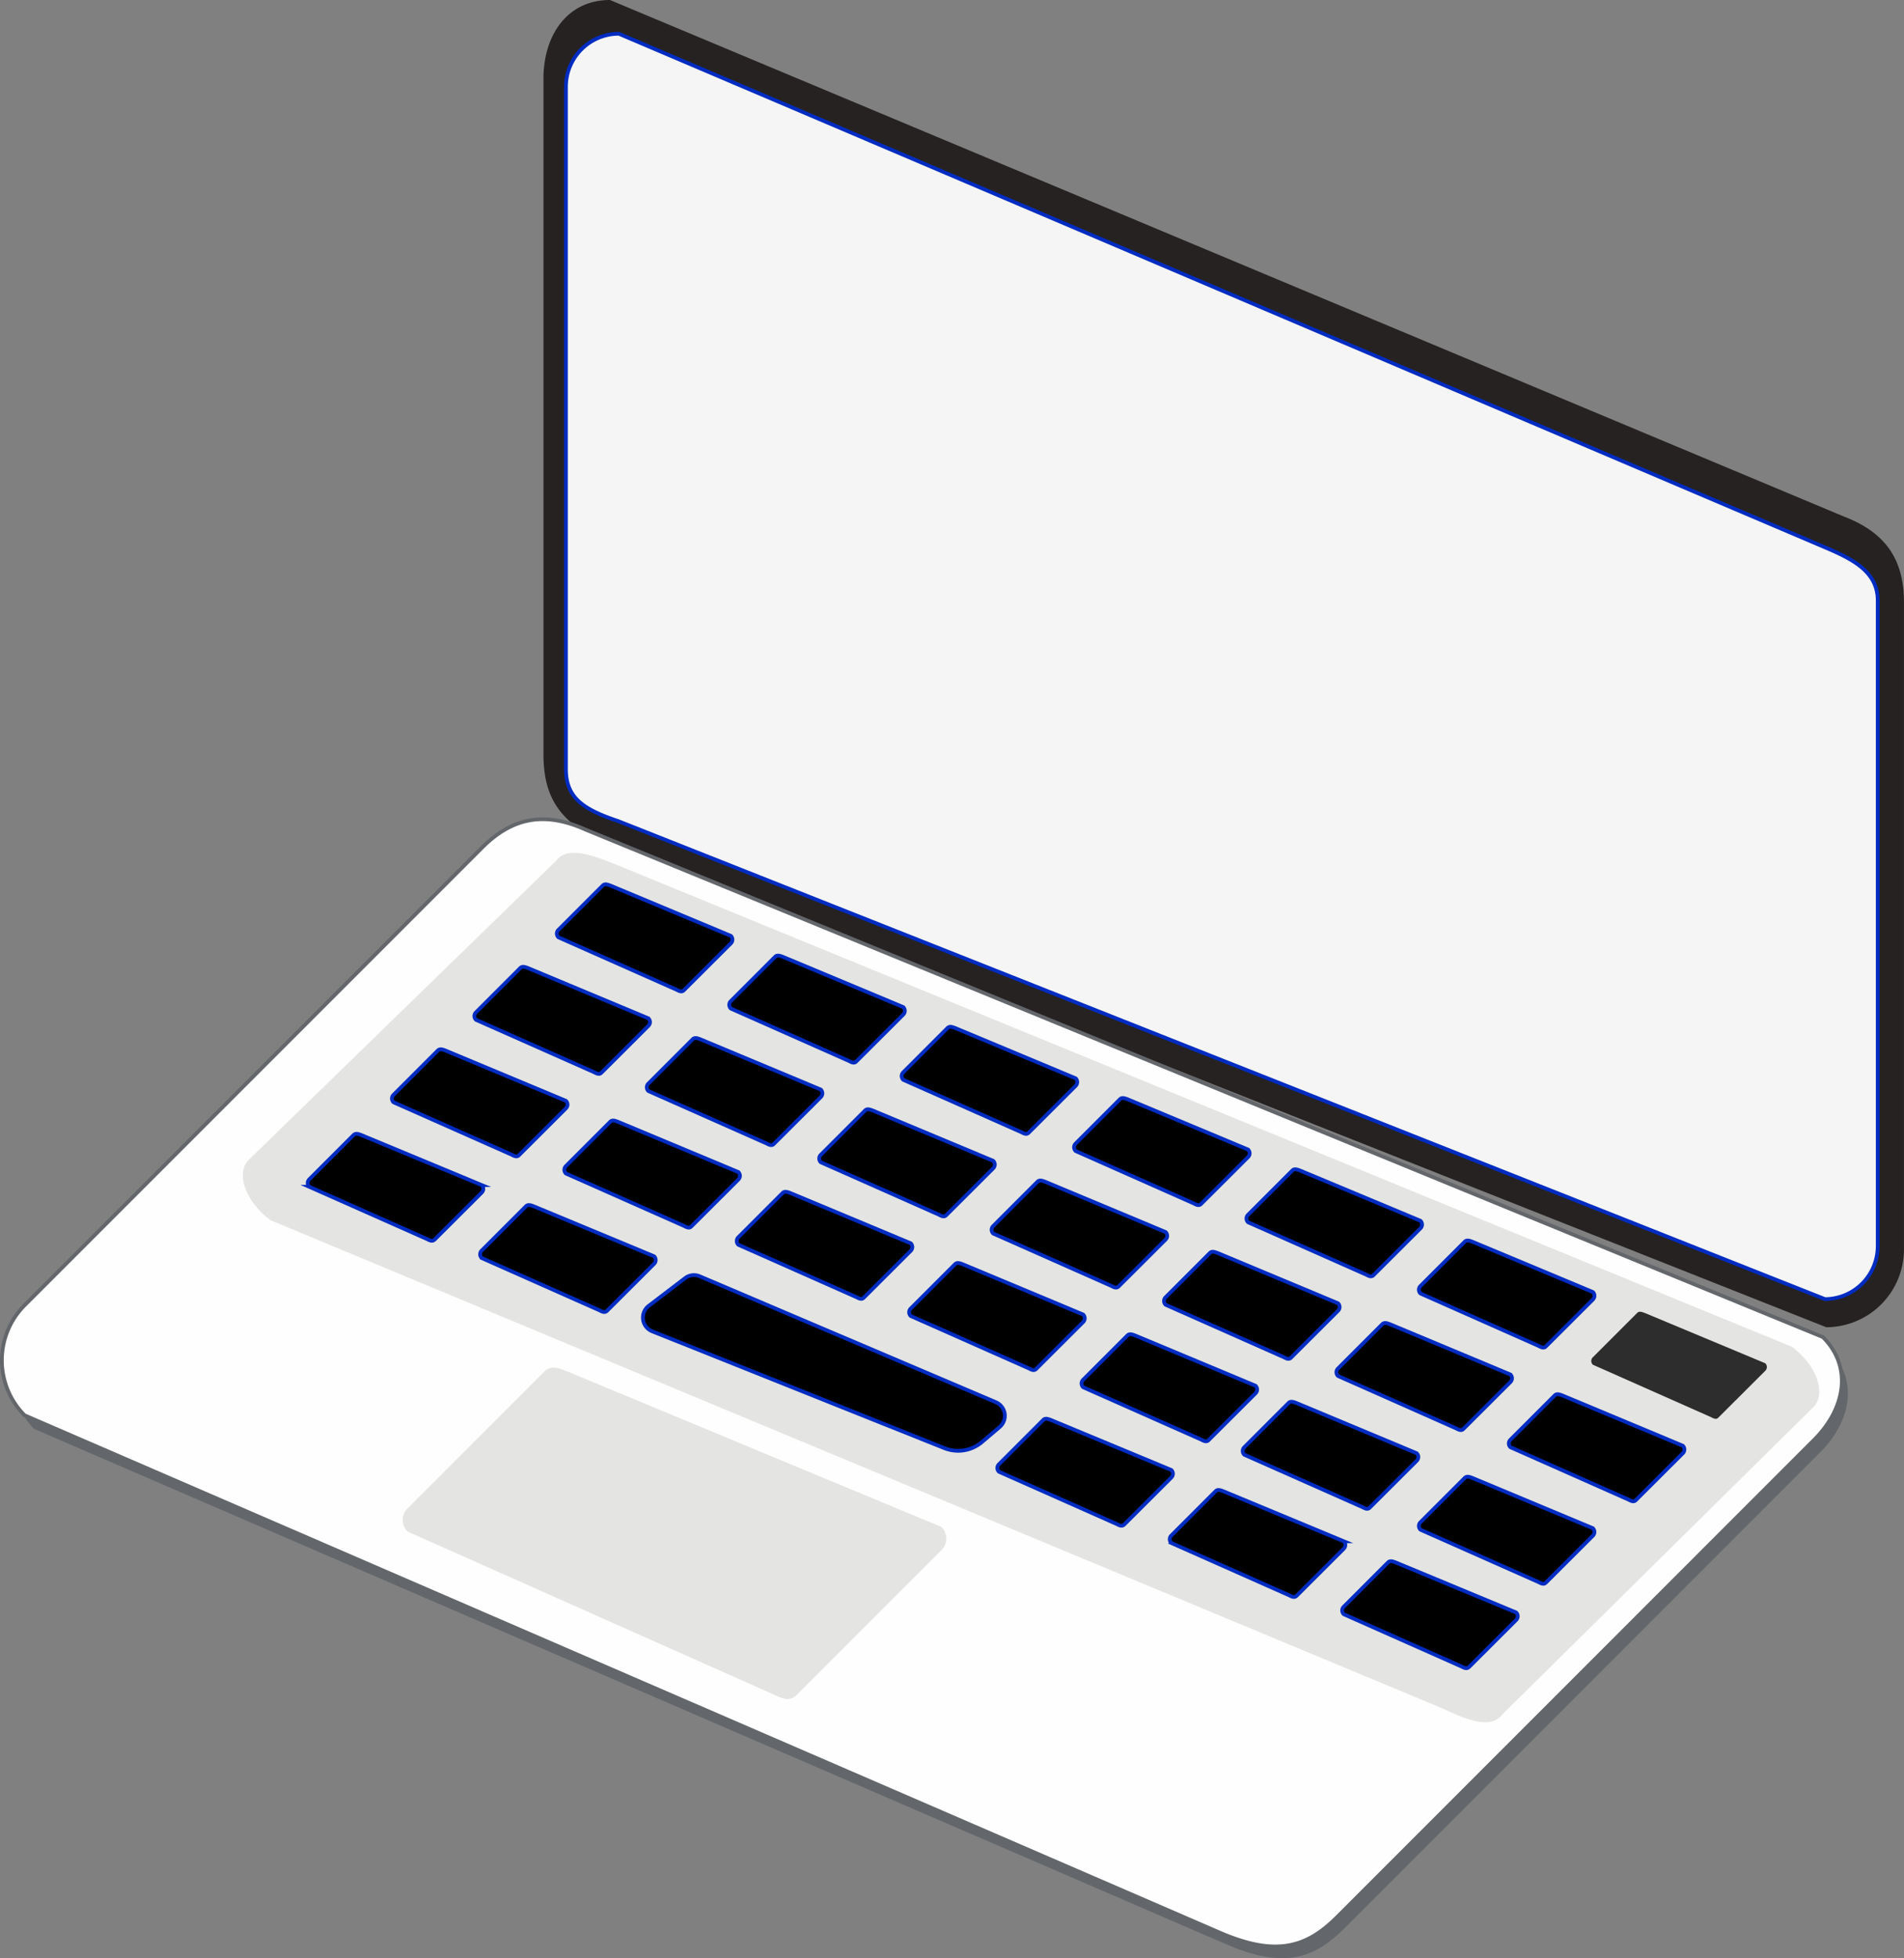 <svg xmlns="http://www.w3.org/2000/svg" viewBox="0 0 508.01 522.29"><rect x="0" y="0" width="508.01" height="522.29" fill="#808080" stroke="none"/><defs><style>.cls-1{fill:#262222;}.cls-2{fill:#f5f5f5;}.cls-2,.cls-6{stroke:#002cc1;}.cls-2,.cls-4,.cls-6{stroke-miterlimit:10;}.cls-3{fill:#63666a;}.cls-4{fill:#fefefe;stroke:#63666a;}.cls-5{fill:#e4e4e2;}.cls-7{fill:#2d2d2d;}</style></defs><title>computer_2</title><g id="레이어_2" data-name="레이어 2"><g id="레이어_1-2" data-name="레이어 1"><path class="cls-1" d="M164,226,487.28,354A20.79,20.79,0,0,0,508,333.15V160.64c0-11.52-5-18.64-16-22.86L162.75,0C151.29,0,145,9.48,145,21V201C145,212.52,149,220,164,226Z"/><path class="cls-2" d="M164.93,219l322,127.5A14.14,14.14,0,0,0,501,332.32V160.15c0-7.83-7-11.15-14.11-14.18L165.12,9A14.15,14.15,0,0,0,151,23.18v182C151,213,156,216,164.93,219Z"/><path class="cls-3" d="M327.51,518.71,9.13,381.12a20.75,20.75,0,0,1,.11-29.34L131.07,230c8.13-8.14,16.69-9.64,27.43-4.87L488,360c8.07,8.08,5.8,19.21-2.33,27.34L358.56,514.45C350.43,522.58,342.32,525.05,327.51,518.71Z"/><path class="cls-4" d="M325.64,515.55,6.55,377.48a20.8,20.8,0,0,1,.08-29.41l122-122c8.15-8.14,16.72-9.64,27.48-4.85l330.25,135.4c8.1,8.1,5.84,19.25-2.31,27.39L356.76,511.31C348.61,519.45,340.49,521.92,325.64,515.55Z"/><path class="cls-5" d="M206.53,452l-97.77-43.5a4.33,4.33,0,0,1-.08-6.12l36.64-36.64c1.67-1.67,3.9-.85,6.12.08l99.74,41.44a4.32,4.32,0,0,1,.08,6.11l-38.74,38.74C210.85,453.73,209.13,453.27,206.53,452Z"/><path class="cls-5" d="M384.49,455.5,72.11,325.42C65.78,320.66,63,313.63,66,309.71l82.52-80.26c3-3.92,9.85-1.32,16.79,1.53L478.11,359.21c6.32,4.76,9.06,11.8,6.11,15.71L401,457.11C398,461,392.89,459.47,384.49,455.5Z"/><path class="cls-6" d="M390.07,444.54l-31.54-14a1.38,1.38,0,0,1,0-2l11.82-11.82c.54-.54,1.26-.27,2,0l32.18,13.36a1.4,1.4,0,0,1,0,2L392,444.58C391.46,445.12,390.9,445,390.07,444.54Z"/><path class="cls-6" d="M344.07,425.54l-31.54-14a1.38,1.38,0,0,1,0-2l11.82-11.82c.54-.54,1.26-.27,2,0l32.18,13.36a1.4,1.4,0,0,1,0,2L346,425.58C345.46,426.12,344.9,426,344.07,425.54Z"/><path class="cls-6" d="M298.07,406.54l-31.54-14a1.38,1.38,0,0,1,0-2l11.82-11.82c.54-.54,1.26-.27,2,0l32.18,13.36a1.4,1.4,0,0,1,0,2L300,406.58C299.46,407.12,298.9,407,298.07,406.54Z"/><path class="cls-6" d="M160.07,349.54l-31.54-14a1.38,1.38,0,0,1,0-2l11.82-11.82c.54-.54,1.26-.27,2,0l32.18,13.36a1.4,1.4,0,0,1,0,2L162,349.58C161.46,350.12,160.9,350,160.07,349.54Z"/><path class="cls-6" d="M114.07,330.54l-31.54-14a1.38,1.38,0,0,1,0-2l11.82-11.82c.54-.54,1.26-.27,2,0l32.18,13.36a1.4,1.4,0,0,1,0,2L116,330.58C115.46,331.12,114.9,331,114.07,330.54Z"/><path class="cls-6" d="M320.57,384,289,370a1.38,1.38,0,0,1,0-2l11.82-11.82c.54-.54,1.26-.27,2,0L335,369.61a1.4,1.4,0,0,1,0,2L322.5,384.08C322,384.62,321.4,384.47,320.57,384Z"/><path class="cls-6" d="M363.57,402,332,388a1.38,1.38,0,0,1,0-2l11.82-11.82c.54-.54,1.26-.27,2,0L378,387.61a1.4,1.4,0,0,1,0,2L365.5,402.08C365,402.62,364.4,402.47,363.57,402Z"/><path class="cls-6" d="M410.57,422,379,408a1.38,1.38,0,0,1,0-2l11.82-11.82c.54-.54,1.26-.27,2,0L425,407.61a1.4,1.4,0,0,1,0,2L412.5,422.08C412,422.62,411.4,422.47,410.57,422Z"/><path class="cls-6" d="M274.57,365,243,351a1.38,1.38,0,0,1,0-2l11.82-11.82c.54-.54,1.26-.27,2,0L289,350.61a1.4,1.4,0,0,1,0,2L276.5,365.08C276,365.62,275.4,365.47,274.57,365Z"/><path class="cls-6" d="M228.57,346,197,332a1.38,1.38,0,0,1,0-2l11.82-11.82c.54-.54,1.26-.27,2,0L243,331.61a1.4,1.4,0,0,1,0,2L230.5,346.08C230,346.62,229.4,346.47,228.57,346Z"/><path class="cls-6" d="M182.57,327,151,313a1.38,1.38,0,0,1,0-2l11.82-11.82c.54-.54,1.26-.27,2,0L197,312.61a1.4,1.4,0,0,1,0,2L184.5,327.08C184,327.62,183.4,327.47,182.57,327Z"/><path class="cls-6" d="M136.57,308,105,294a1.38,1.38,0,0,1,0-2l11.82-11.82c.54-.54,1.26-.27,2,0L151,293.61a1.4,1.4,0,0,1,0,2L138.5,308.08C138,308.62,137.4,308.47,136.57,308Z"/><path class="cls-6" d="M434.57,400,403,386a1.38,1.38,0,0,1,0-2l11.82-11.82c.54-.54,1.26-.27,2,0L449,385.61a1.4,1.4,0,0,1,0,2L436.5,400.08C436,400.62,435.4,400.47,434.57,400Z"/><path class="cls-6" d="M388.57,381,357,367a1.38,1.38,0,0,1,0-2l11.82-11.82c.54-.54,1.26-.27,2,0L403,366.61a1.4,1.4,0,0,1,0,2L390.5,381.08C390,381.62,389.4,381.47,388.57,381Z"/><path class="cls-6" d="M342.57,362,311,348a1.38,1.38,0,0,1,0-2l11.82-11.82c.54-.54,1.26-.27,2,0L357,347.61a1.4,1.4,0,0,1,0,2L344.5,362.08C344,362.62,343.4,362.47,342.57,362Z"/><path class="cls-6" d="M296.57,343,265,329a1.38,1.38,0,0,1,0-2l11.82-11.82c.54-.54,1.26-.27,2,0L311,328.61a1.4,1.4,0,0,1,0,2L298.5,343.08C298,343.62,297.4,343.47,296.57,343Z"/><path class="cls-6" d="M250.57,324,219,310a1.38,1.38,0,0,1,0-2l11.82-11.82c.54-.54,1.26-.27,2,0L265,309.61a1.4,1.4,0,0,1,0,2L252.5,324.08C252,324.62,251.4,324.47,250.57,324Z"/><path class="cls-6" d="M204.57,305,173,291a1.38,1.38,0,0,1,0-2l11.82-11.82c.54-.54,1.26-.27,2,0L219,290.61a1.4,1.4,0,0,1,0,2L206.5,305.08C206,305.62,205.4,305.47,204.57,305Z"/><path class="cls-6" d="M158.57,286,127,272a1.38,1.38,0,0,1,0-2l11.82-11.82c.54-.54,1.26-.27,2,0L173,271.61a1.4,1.4,0,0,1,0,2L160.5,286.08C160,286.62,159.4,286.47,158.57,286Z"/><path class="cls-7" d="M456.57,378,425,364a1.38,1.38,0,0,1,0-2l11.82-11.82c.54-.54,1.26-.27,2,0L471,363.61a1.4,1.4,0,0,1,0,2L458.5,378.08C458,378.62,457.4,378.47,456.57,378Z"/><path class="cls-6" d="M410.57,359,379,345a1.38,1.38,0,0,1,0-2l11.82-11.82c.54-.54,1.26-.27,2,0L425,344.61a1.4,1.4,0,0,1,0,2L412.5,359.08C412,359.62,411.4,359.47,410.57,359Z"/><path class="cls-6" d="M364.57,340,333,326a1.38,1.38,0,0,1,0-2l11.82-11.82c.54-.54,1.26-.27,2,0L379,325.61a1.4,1.4,0,0,1,0,2L366.5,340.08C366,340.62,365.4,340.47,364.57,340Z"/><path class="cls-6" d="M318.57,321,287,307a1.38,1.38,0,0,1,0-2l11.82-11.82c.54-.54,1.26-.27,2,0L333,306.61a1.4,1.4,0,0,1,0,2L320.5,321.08C320,321.62,319.4,321.47,318.57,321Z"/><path class="cls-6" d="M272.57,302,241,288a1.38,1.38,0,0,1,0-2l11.82-11.82c.54-.54,1.26-.27,2,0L287,287.61a1.4,1.4,0,0,1,0,2L274.5,302.08C274,302.62,273.4,302.47,272.57,302Z"/><path class="cls-6" d="M226.57,283,195,269a1.38,1.38,0,0,1,0-2l11.82-11.82c.54-.54,1.26-.27,2,0L241,268.61a1.4,1.4,0,0,1,0,2L228.5,283.08C228,283.62,227.4,283.47,226.57,283Z"/><path class="cls-6" d="M180.57,264,149,250a1.38,1.38,0,0,1,0-2l11.82-11.82c.54-.54,1.26-.27,2,0L195,249.61a1.4,1.4,0,0,1,0,2L182.5,264.08C182,264.62,181.4,264.47,180.57,264Z"/><path class="cls-6" d="M186.67,340.4,265.72,374a3.93,3.93,0,0,1,1,6.61l-4.71,4a9.84,9.84,0,0,1-10,1.65L174,355.08a3.94,3.94,0,0,1-.92-6.78l9.72-7.41A3.91,3.91,0,0,1,186.67,340.4Z"/></g></g></svg>
